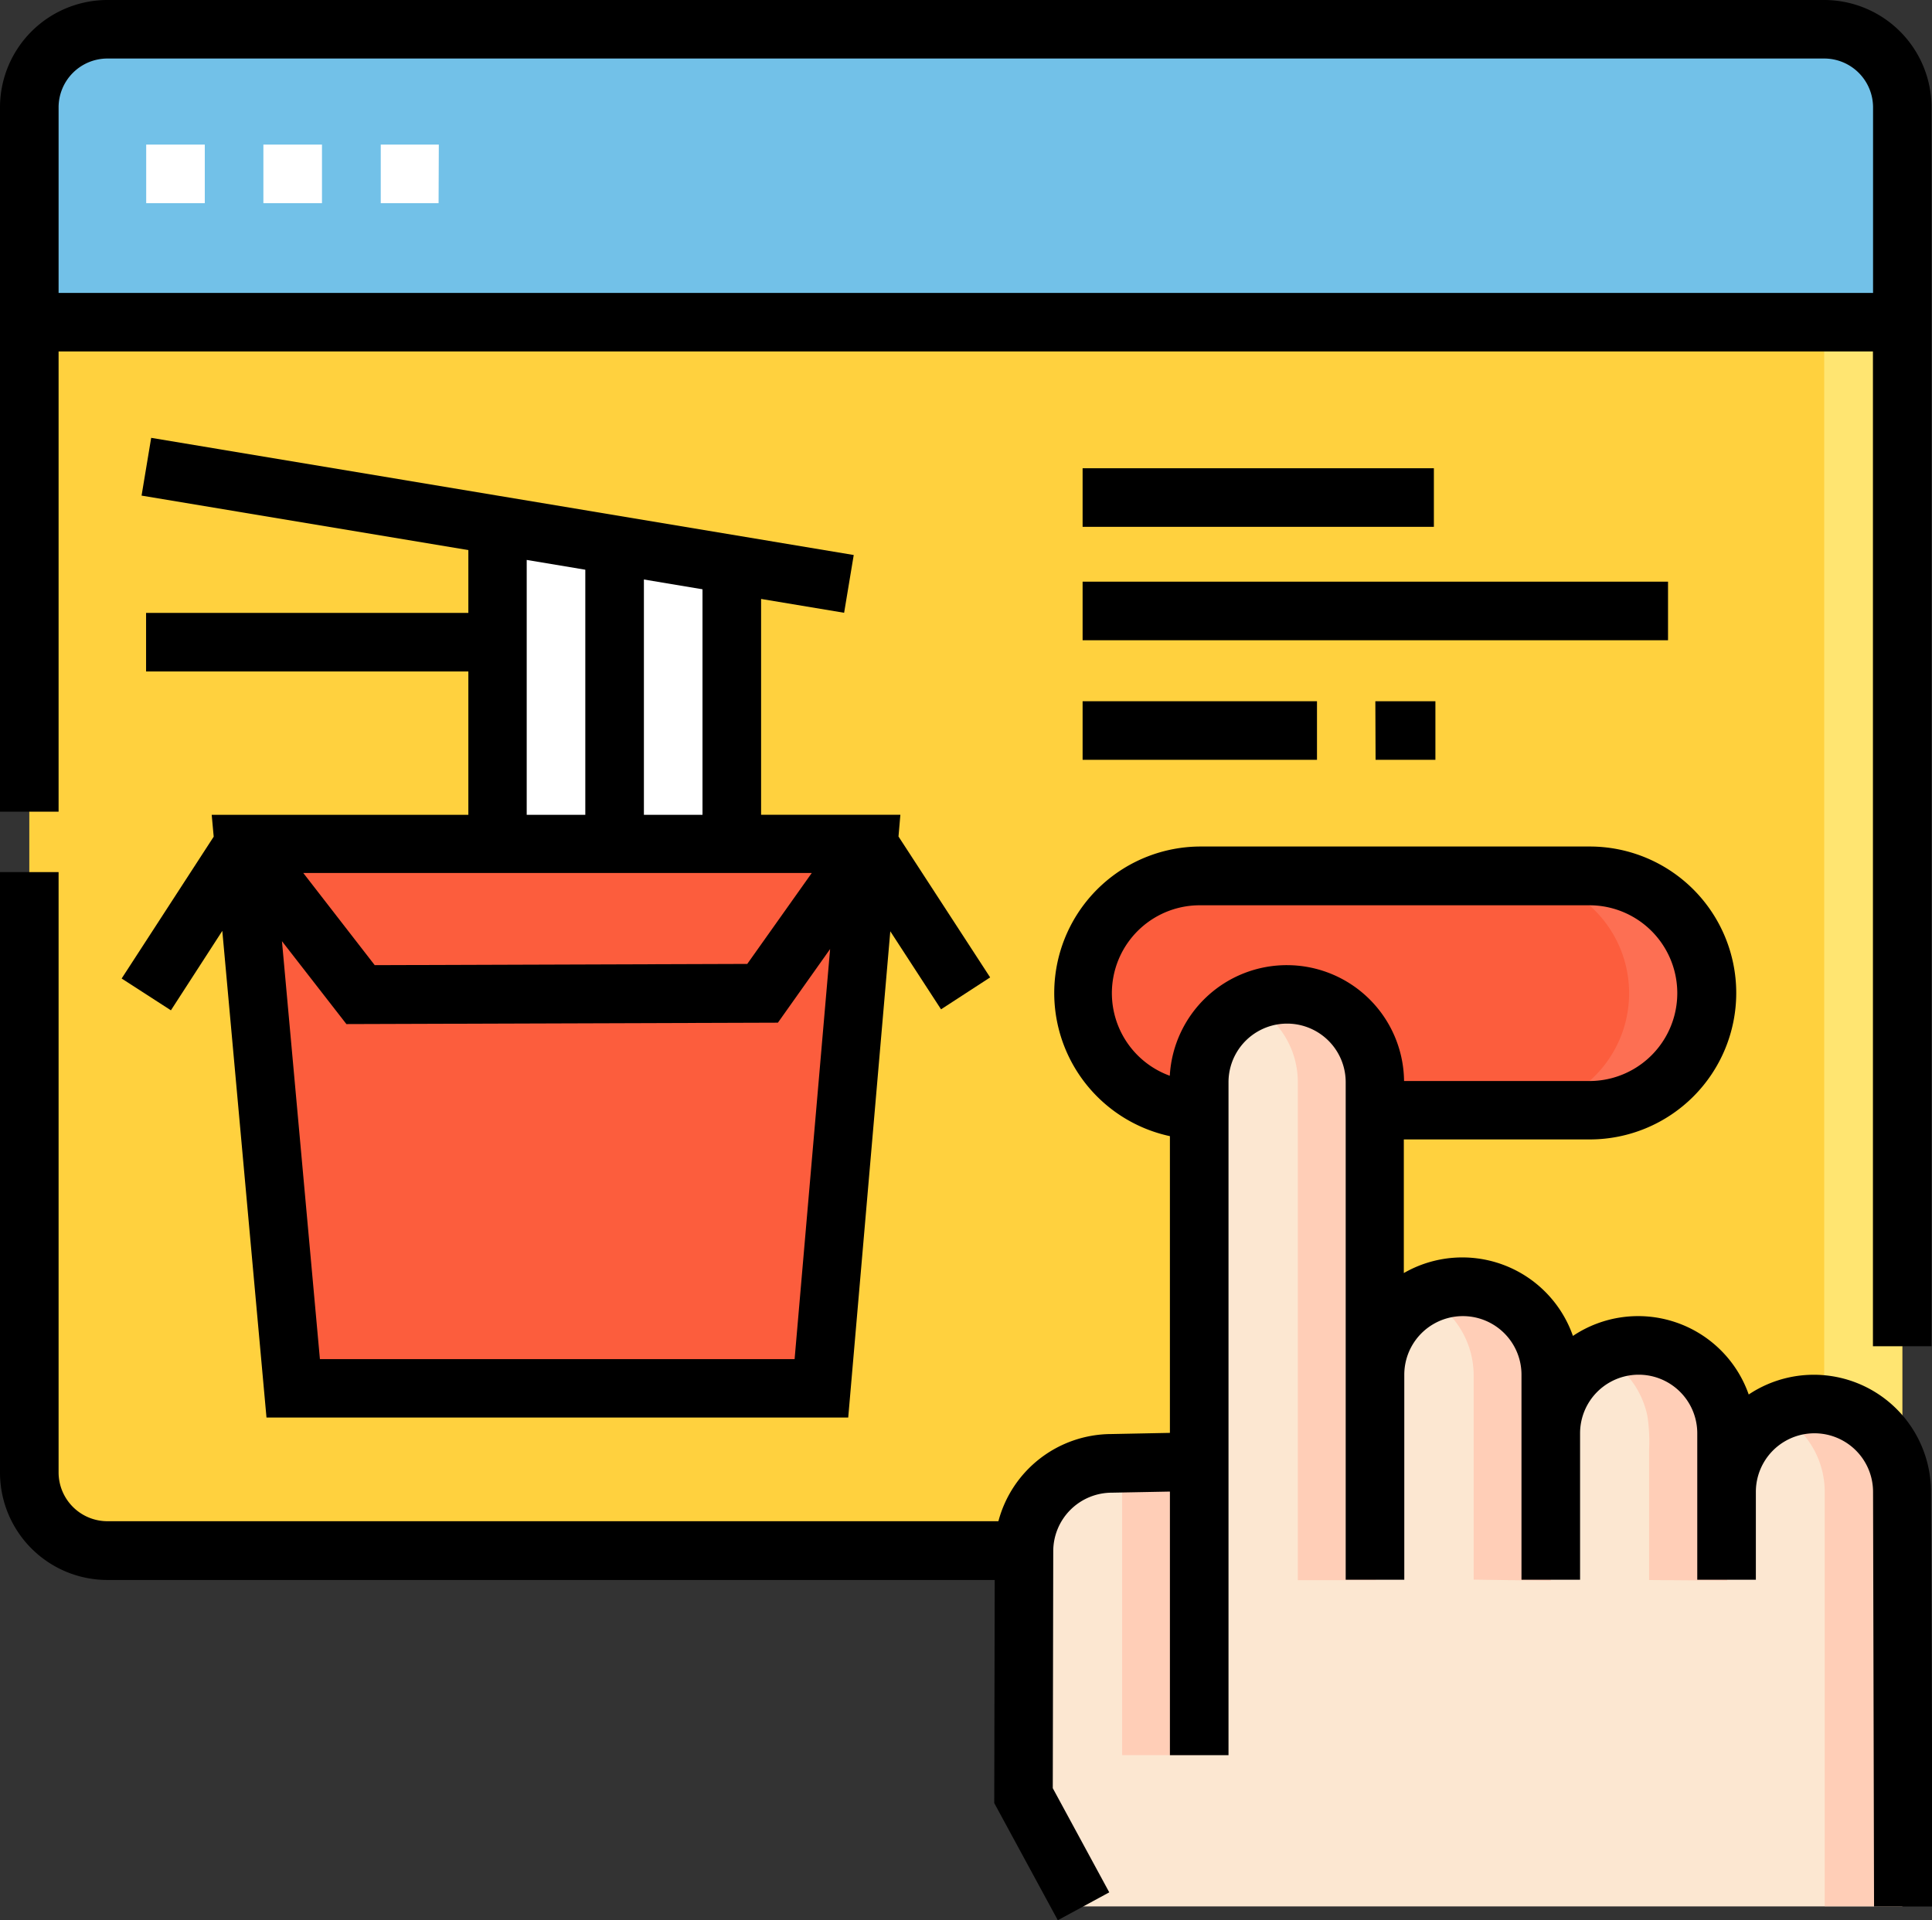 <svg xmlns="http://www.w3.org/2000/svg" width="32.972" height="32.779" viewBox="0 0 32.972 32.779">
  <rect x="0" y="0" width="32.972" height="32.779" fill="#333333" stroke="none"/>
  <g id="order-food" transform="translate(0 -1.445)">
    <g id="Group_4495" data-name="Group 4495" transform="translate(0.5 1.945)">
      <path id="Path_4678" data-name="Path 4678" d="M38.132,34.915H8.832A1.332,1.332,0,0,1,7.5,33.583V10.277A1.332,1.332,0,0,1,8.832,8.945h29.3a1.332,1.332,0,0,1,1.332,1.332V33.583a1.332,1.332,0,0,1-1.332,1.332Z" transform="translate(-7.5 -8.945)" fill="#ffd13e"/>
      <path id="Path_4679" data-name="Path 4679" d="M448.707,8.945h-1.332a1.332,1.332,0,0,1,1.332,1.332V33.583a1.332,1.332,0,0,1-1.332,1.332h1.332a1.332,1.332,0,0,0,1.332-1.332V10.277A1.332,1.332,0,0,0,448.707,8.945Z" transform="translate(-418.075 -8.945)" fill="#ffe571"/>
      <path id="Path_4680" data-name="Path 4680" d="M39.464,13.945H7.5V10.277A1.332,1.332,0,0,1,8.832,8.945h29.3a1.332,1.332,0,0,1,1.332,1.332Z" transform="translate(-7.5 -8.945)" fill="#72c1e8"/>
      <path id="Path_4681" data-name="Path 4681" d="M449.935,9.759a1.357,1.357,0,0,0-1.275-.814h-1.285a1.345,1.345,0,0,1,1.306,1.068,3.612,3.612,0,0,1,.026.7v3.23h1.332V10.58A2.028,2.028,0,0,0,449.935,9.759Z" transform="translate(-418.075 -8.945)" fill="#72c1e8"/>
      <path id="Path_4682" data-name="Path 4682" d="M286.034,229.942h-6.661a2,2,0,0,1,0-4h6.661a2,2,0,0,1,0,4Z" transform="translate(-259.399 -211.491)" fill="#fc5d3d"/>
      <path id="Path_4683" data-name="Path 4683" d="M388.707,225.945h-1.332a2,2,0,1,1,0,4h1.332a2,2,0,0,0,0-4Z" transform="translate(-362.072 -211.491)" fill="#fd6f53"/>
      <path id="Path_4684" data-name="Path 4684" d="M72.319,226.969H63.307l-.843-9.294H73.123Z" transform="translate(-58.803 -203.772)" fill="#fc5d3d"/>
      <path id="Path_4685" data-name="Path 4685" d="M191.224,217.675l-.8,9.294h1.332l.8-9.294Z" transform="translate(-178.236 -203.772)" fill="#fc5d3d"/>
      <path id="Path_4686" data-name="Path 4686" d="M127.5,141.389v-5.444l4,.67v4.774Z" transform="translate(-119.507 -127.486)" fill="#fff"/>
      <g id="Group_4494" data-name="Group 4494" transform="translate(16.969 16.475)">
        <path id="Path_4687" data-name="Path 4687" d="M275.734,263.27a1.5,1.5,0,0,0-1.5,1.5v-1a1.5,1.5,0,0,0-3,0v-1a1.5,1.5,0,1,0-3,0v-4.992a1.5,1.5,0,0,0-3,0v6.48l-1.49.029a1.5,1.5,0,0,0-1.5,1.5l-.008,4.144,1.024,1.916h13.98l-.017-7.078A1.5,1.5,0,0,0,275.734,263.27Z" transform="translate(-262.246 -256.28)" fill="#fce7d1"/>
        <g id="Group_4493" data-name="Group 4493" transform="translate(1.682 0)">
          <path id="Path_4688" data-name="Path 4688" d="M412.081,347.31h0A1.5,1.5,0,0,0,410,346.45a1.511,1.511,0,0,1,.8,1.046,2.842,2.842,0,0,1,.029.562v2.237l1.332.01v-2.33A2.009,2.009,0,0,0,412.081,347.31Z" transform="translate(-401.836 -340.299)" fill="#ffceb7"/>
          <path id="Path_4689" data-name="Path 4689" d="M367.161,332.739a1.494,1.494,0,0,0-.077-.475h0a1.515,1.515,0,0,0-.672-.822h0A1.507,1.507,0,0,0,365,331.4a1.515,1.515,0,0,1,.833,1.346c0,.189,0,.379,0,.568v2.924l1.316.019Z" transform="translate(-359.834 -326.249)" fill="#ffceb7"/>
          <path id="Path_4690" data-name="Path 4690" d="M320.829,257.78v8.5h1.332v-8.5A1.5,1.5,0,0,0,320,256.437,1.5,1.5,0,0,1,320.829,257.78Z" transform="translate(-317.831 -256.281)" fill="#ffceb7"/>
          <path id="Path_4691" data-name="Path 4691" d="M455.662,361.219a1.491,1.491,0,0,0-.666.156,1.5,1.5,0,0,1,.833,1.343v7.075l1.332,0v-7.078a1.5,1.5,0,0,0-1.5-1.5Z" transform="translate(-443.839 -354.229)" fill="#ffceb7"/>
          <path id="Path_4692" data-name="Path 4692" d="M288.828,376.062l-1.332.026v4.98h1.332Z" transform="translate(-287.496 -368.083)" fill="#ffceb7"/>
        </g>
      </g>
    </g>
    <g id="Group_4498" data-name="Group 4498" transform="translate(0 1.445)">
      <g id="Group_4496" data-name="Group 4496" transform="translate(2.498 2.469)">
        <path id="Path_4693" data-name="Path 4693" d="M42.487,39.506H41.5v-1h.991Zm-1.99,0h-1v-1h1Zm-2,0h-1v-1h1Z" transform="translate(-37.5 -38.507)" fill="#fff"/>
      </g>
      <g id="Group_4497" data-name="Group 4497">
        <path id="Path_4694" data-name="Path 4694" d="M32.955,229.453a2,2,0,0,0-3.111-1.659,2,2,0,0,0-3-1,2,2,0,0,0-2.886-1.073V223.44h3.173a2.5,2.5,0,0,0,0-5H20.474a2.5,2.5,0,0,0-.508,4.944v5.065l-1,.02a2,2,0,0,0-1.927,1.488H1.832A.834.834,0,0,1,1,229.128V218.877H0v10.251a1.834,1.834,0,0,0,1.832,1.832H16.976l-.008,3.808,1.085,2,.878-.476-.964-1.778.008-4.044a1,1,0,0,1,1-1l.991-.019v4.5h1V222.463a1,1,0,1,1,2,0v8.493h1v-3.5a1,1,0,0,1,2,0v3.5h1v-2.5a1,1,0,1,1,2,0v2.5h1v-1.5a1,1,0,1,1,2,0l.017,7.078,1,0Zm-10.991-8.988a2,2,0,0,0-2,1.888,1.5,1.5,0,0,1,.5-2.91h6.661a1.5,1.5,0,1,1,0,3H23.962A2,2,0,0,0,21.964,220.465Z" transform="translate(0 -203.99)"/>
        <path id="Path_4695" data-name="Path 4695" d="M1,7.444H31.964V24.425h1V3.277a1.834,1.834,0,0,0-1.832-1.832H1.832A1.834,1.834,0,0,0,0,3.277V15.3H1ZM1,3.277a.834.834,0,0,1,.833-.833h29.3a.834.834,0,0,1,.833.833V6.445H1Z" transform="translate(0 -1.445)"/>
        <path id="Path_4696" data-name="Path 4696" d="M277.375,121.445h5.995v1h-5.995Z" transform="translate(-258.899 -113.452)"/>
        <path id="Path_4697" data-name="Path 4697" d="M277.375,150.507h9.991v1h-9.991Z" transform="translate(-258.899 -140.578)"/>
        <path id="Path_4698" data-name="Path 4698" d="M352.375,181.144H353.4v1h-1.021Z" transform="translate(-328.903 -169.174)"/>
        <path id="Path_4699" data-name="Path 4699" d="M277.375,181.144h4v1h-4Z" transform="translate(-258.899 -169.174)"/>
        <path id="Path_4700" data-name="Path 4700" d="M32.041,123.384l.877-1.356.754,8.307H43.6l.718-8.3.866,1.332.838-.545-1.564-2.405.032-.371H42.113v-3.684l1.417.236.164-.986-11.99-2-.164.986,5.577.93V116.6h-5.5v1h5.5v2.447H32.737l.034.373L31.2,122.841Zm10.936-2.343-1.1,1.551-6.358.021L34.3,121.04h8.674Zm-8.393,8.3-.648-7.137,1.1,1.415,7.364-.024.891-1.257-.606,7h-8.1Zm6.529-9.294h-1v-4.017l1,.167Zm-3-4.351,1,.167v4.184h-1Z" transform="translate(-29.124 -106.138)"/>
      </g>
    </g>
  </g>
</svg>
